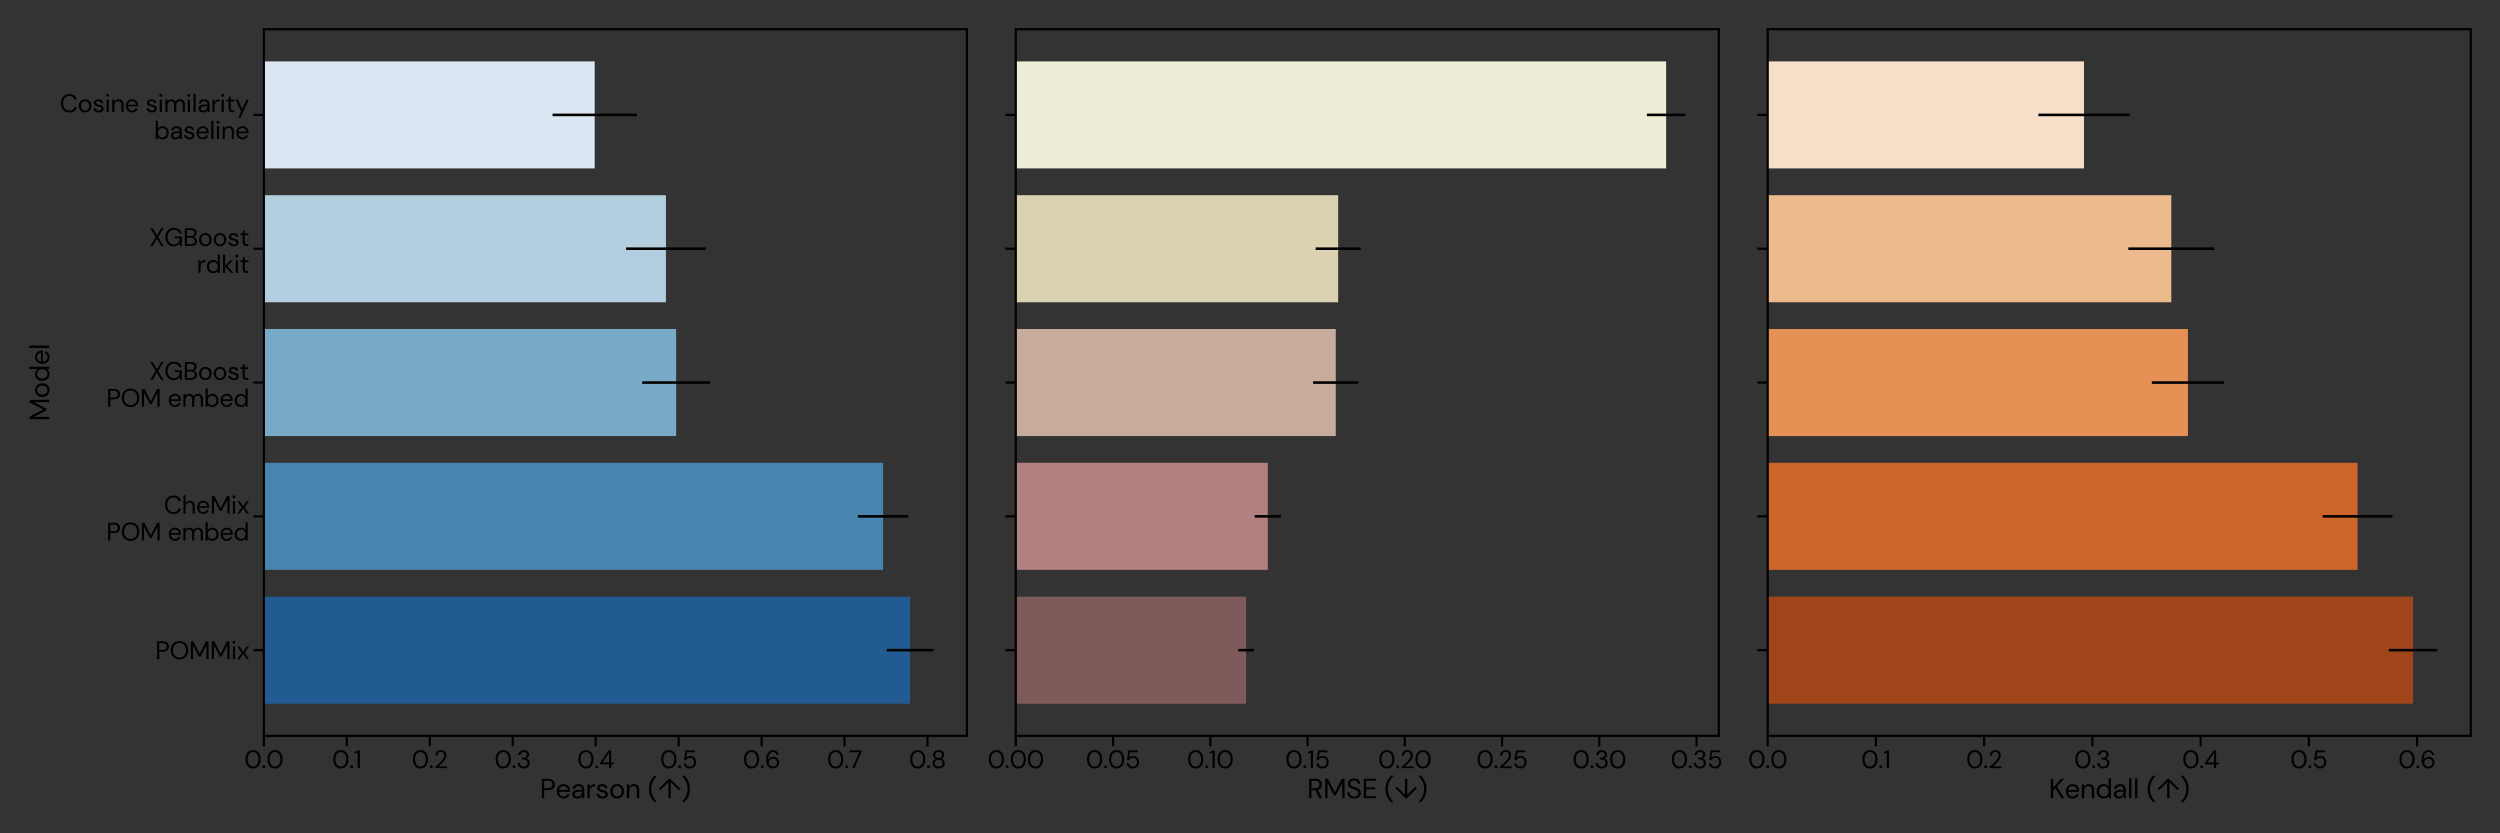 <?xml version="1.0" encoding="utf-8" standalone="no"?>
<!DOCTYPE svg PUBLIC "-//W3C//DTD SVG 1.1//EN"
  "http://www.w3.org/Graphics/SVG/1.1/DTD/svg11.dtd">
<svg xmlns:xlink="http://www.w3.org/1999/xlink" width="2160pt" height="720pt" viewBox="0 0 2160 720" xmlns="http://www.w3.org/2000/svg" version="1.1">
 <rect x="0" y="0" width="2160" height="720" fill="#333333" stroke="none"/>
 <defs>
  <style type="text/css">*{stroke-linejoin: round; stroke-linecap: butt}</style>
 </defs>
 <g id="figure_1">
  <g id="patch_1">
   <path d="M 0 720 
L 2160 720 
L 2160 0 
L 0 0 
L 0 720 
z
" style="fill: none"/>
  </g>
  <g id="axes_1">
   <g id="patch_2">
    <path d="M 227.982 635.748 
L 835.406 635.748 
L 835.406 25.272 
L 227.982 25.272 
L 227.982 635.748 
z
" style="fill: none"/>
   </g>
   <g id="patch_3">
    <path d="M 227.982 53.021 
L 513.808 53.021 
L 513.808 145.517 
L 227.982 145.517 
z
" clip-path="url(#p6d620e5ad4)" style="fill: #dae6f1"/>
   </g>
   <g id="patch_4">
    <path d="M 227.982 168.641 
L 575.368 168.641 
L 575.368 261.138 
L 227.982 261.138 
z
" clip-path="url(#p6d620e5ad4)" style="fill: #b3cede"/>
   </g>
   <g id="patch_5">
    <path d="M 227.982 284.262 
L 584.174 284.262 
L 584.174 376.758 
L 227.982 376.758 
z
" clip-path="url(#p6d620e5ad4)" style="fill: #78aac8"/>
   </g>
   <g id="patch_6">
    <path d="M 227.982 399.882 
L 763.001 399.882 
L 763.001 492.379 
L 227.982 492.379 
z
" clip-path="url(#p6d620e5ad4)" style="fill: #4884af"/>
   </g>
   <g id="patch_7">
    <path d="M 227.982 515.503 
L 786.325 515.503 
L 786.325 607.999 
L 227.982 607.999 
z
" clip-path="url(#p6d620e5ad4)" style="fill: #225b91"/>
   </g>
   <g id="matplotlib.axis_1">
    <g id="xtick_1">
     <g id="line2d_1">
      <defs>
       <path id="m962d54752a" d="M 0 0 
L 0 9 
" style="stroke: #000000; stroke-width: 1.875"/>
      </defs>
      <g>
       <use xlink:href="#m962d54752a" x="227.982" y="635.748" style="stroke: #000000; stroke-width: 1.875"/>
      </g>
     </g>
     <g id="text_1">
      <!-- 0.0 -->
      <g transform="translate(211.026 663.692) scale(0.214 -0.214)">
       <defs>
        <path id="DMSans24pt-Regular-30" d="M 2221 -77 
Q 1626 -77 1194 214 
Q 762 506 531 1027 
Q 301 1549 301 2240 
Q 301 2931 531 3452 
Q 762 3974 1194 4265 
Q 1626 4557 2221 4557 
Q 2822 4557 3248 4265 
Q 3674 3974 3904 3452 
Q 4134 2931 4134 2240 
Q 4134 1549 3904 1027 
Q 3674 506 3248 214 
Q 2822 -77 2221 -77 
z
M 2221 397 
Q 2618 397 2925 617 
Q 3232 838 3408 1251 
Q 3584 1664 3584 2240 
Q 3584 2816 3408 3229 
Q 3232 3642 2925 3859 
Q 2618 4077 2221 4077 
Q 1824 4077 1513 3859 
Q 1203 3642 1027 3229 
Q 851 2816 851 2240 
Q 851 1664 1027 1251 
Q 1203 838 1513 617 
Q 1824 397 2221 397 
z
" transform="scale(0.016)"/>
        <path id="DMSans24pt-Regular-2e" d="M 627 -32 
Q 467 -32 361 73 
Q 256 179 256 333 
Q 256 486 361 592 
Q 467 698 627 698 
Q 787 698 889 592 
Q 992 486 992 333 
Q 992 179 889 73 
Q 787 -32 627 -32 
z
" transform="scale(0.016)"/>
       </defs>
       <use xlink:href="#DMSans24pt-Regular-30"/>
       <use xlink:href="#DMSans24pt-Regular-2e" x="69.3"/>
       <use xlink:href="#DMSans24pt-Regular-30" x="88.8"/>
      </g>
     </g>
    </g>
    <g id="xtick_2">
     <g id="line2d_2">
      <g>
       <use xlink:href="#m962d54752a" x="299.656" y="635.748" style="stroke: #000000; stroke-width: 1.875"/>
      </g>
     </g>
     <g id="text_2">
      <!-- 0.1 -->
      <g transform="translate(286.893 663.692) scale(0.214 -0.214)">
       <defs>
        <path id="DMSans24pt-Regular-31" d="M 915 0 
L 915 3878 
L 192 3718 
L 192 4090 
L 1094 4480 
L 1459 4480 
L 1459 0 
L 915 0 
z
" transform="scale(0.016)"/>
       </defs>
       <use xlink:href="#DMSans24pt-Regular-30"/>
       <use xlink:href="#DMSans24pt-Regular-2e" x="69.3"/>
       <use xlink:href="#DMSans24pt-Regular-31" x="88.8"/>
      </g>
     </g>
    </g>
    <g id="xtick_3">
     <g id="line2d_3">
      <g>
       <use xlink:href="#m962d54752a" x="371.33" y="635.748" style="stroke: #000000; stroke-width: 1.875"/>
      </g>
     </g>
     <g id="text_3">
      <!-- 0.2 -->
      <g transform="translate(355.671 663.692) scale(0.214 -0.214)">
       <defs>
        <path id="DMSans24pt-Regular-32" d="M 403 0 
L 403 378 
Q 858 736 1264 1101 
Q 1670 1466 1987 1827 
Q 2304 2189 2486 2534 
Q 2669 2880 2669 3200 
Q 2669 3437 2589 3638 
Q 2509 3840 2329 3968 
Q 2150 4096 1843 4096 
Q 1549 4096 1350 3965 
Q 1152 3834 1053 3619 
Q 954 3405 954 3149 
L 435 3149 
Q 442 3590 624 3907 
Q 806 4224 1126 4390 
Q 1446 4557 1850 4557 
Q 2445 4557 2825 4221 
Q 3206 3885 3206 3219 
Q 3206 2829 3011 2438 
Q 2816 2048 2505 1686 
Q 2195 1325 1846 1011 
Q 1498 698 1197 448 
L 3360 448 
L 3360 0 
L 403 0 
z
" transform="scale(0.016)"/>
       </defs>
       <use xlink:href="#DMSans24pt-Regular-30"/>
       <use xlink:href="#DMSans24pt-Regular-2e" x="69.3"/>
       <use xlink:href="#DMSans24pt-Regular-32" x="88.8"/>
      </g>
     </g>
    </g>
    <g id="xtick_4">
     <g id="line2d_4">
      <g>
       <use xlink:href="#m962d54752a" x="443.003" y="635.748" style="stroke: #000000; stroke-width: 1.875"/>
      </g>
     </g>
     <g id="text_4">
      <!-- 0.3 -->
      <g transform="translate(427.174 663.692) scale(0.214 -0.214)">
       <defs>
        <path id="DMSans24pt-Regular-33" d="M 1869 -77 
Q 1440 -77 1091 80 
Q 742 237 537 550 
Q 333 864 320 1331 
L 864 1331 
Q 870 1075 988 860 
Q 1107 646 1331 518 
Q 1555 390 1869 390 
Q 2342 390 2582 652 
Q 2822 915 2822 1286 
Q 2822 1600 2672 1798 
Q 2522 1997 2269 2093 
Q 2016 2189 1715 2189 
L 1382 2189 
L 1382 2643 
L 1715 2643 
Q 2150 2643 2396 2844 
Q 2643 3046 2643 3398 
Q 2643 3699 2448 3894 
Q 2253 4090 1869 4090 
Q 1498 4090 1277 3872 
Q 1056 3654 1024 3315 
L 480 3315 
Q 499 3680 675 3961 
Q 851 4243 1158 4400 
Q 1466 4557 1869 4557 
Q 2304 4557 2595 4403 
Q 2886 4250 3036 3994 
Q 3187 3738 3187 3430 
Q 3187 3098 3004 2816 
Q 2822 2534 2445 2438 
Q 2842 2355 3104 2060 
Q 3366 1766 3366 1286 
Q 3366 922 3196 611 
Q 3027 301 2694 112 
Q 2362 -77 1869 -77 
z
" transform="scale(0.016)"/>
       </defs>
       <use xlink:href="#DMSans24pt-Regular-30"/>
       <use xlink:href="#DMSans24pt-Regular-2e" x="69.3"/>
       <use xlink:href="#DMSans24pt-Regular-33" x="88.8"/>
      </g>
     </g>
    </g>
    <g id="xtick_5">
     <g id="line2d_5">
      <g>
       <use xlink:href="#m962d54752a" x="514.677" y="635.748" style="stroke: #000000; stroke-width: 1.875"/>
      </g>
     </g>
     <g id="text_5">
      <!-- 0.4 -->
      <g transform="translate(498.665 663.692) scale(0.214 -0.214)">
       <defs>
        <path id="DMSans24pt-Regular-34" d="M 2502 0 
L 2502 960 
L 230 960 
L 230 1376 
L 2406 4480 
L 3034 4480 
L 3034 1434 
L 3699 1434 
L 3699 960 
L 3034 960 
L 3034 0 
L 2502 0 
z
M 826 1434 
L 2528 1434 
L 2528 3885 
L 826 1434 
z
" transform="scale(0.016)"/>
       </defs>
       <use xlink:href="#DMSans24pt-Regular-30"/>
       <use xlink:href="#DMSans24pt-Regular-2e" x="69.3"/>
       <use xlink:href="#DMSans24pt-Regular-34" x="88.8"/>
      </g>
     </g>
    </g>
    <g id="xtick_6">
     <g id="line2d_6">
      <g>
       <use xlink:href="#m962d54752a" x="586.351" y="635.748" style="stroke: #000000; stroke-width: 1.875"/>
      </g>
     </g>
     <g id="text_6">
      <!-- 0.5 -->
      <g transform="translate(570.263 663.692) scale(0.214 -0.214)">
       <defs>
        <path id="DMSans24pt-Regular-35" d="M 1997 -77 
Q 1536 -77 1197 92 
Q 858 262 659 553 
Q 461 845 410 1210 
L 934 1210 
Q 1011 838 1292 611 
Q 1574 384 2003 384 
Q 2323 384 2553 534 
Q 2784 685 2909 941 
Q 3034 1197 3034 1510 
Q 3034 2010 2755 2317 
Q 2477 2624 2022 2624 
Q 1651 2624 1388 2457 
Q 1126 2291 1005 2022 
L 493 2022 
L 877 4480 
L 3226 4480 
L 3226 4013 
L 1293 4013 
L 1030 2650 
Q 1190 2835 1459 2956 
Q 1728 3078 2080 3078 
Q 2522 3078 2851 2873 
Q 3181 2669 3366 2317 
Q 3552 1965 3552 1517 
Q 3552 1088 3369 723 
Q 3187 358 2838 140 
Q 2490 -77 1997 -77 
z
" transform="scale(0.016)"/>
       </defs>
       <use xlink:href="#DMSans24pt-Regular-30"/>
       <use xlink:href="#DMSans24pt-Regular-2e" x="69.3"/>
       <use xlink:href="#DMSans24pt-Regular-35" x="88.8"/>
      </g>
     </g>
    </g>
    <g id="xtick_7">
     <g id="line2d_7">
      <g>
       <use xlink:href="#m962d54752a" x="658.025" y="635.748" style="stroke: #000000; stroke-width: 1.875"/>
      </g>
     </g>
     <g id="text_7">
      <!-- 0.6 -->
      <g transform="translate(641.744 663.692) scale(0.214 -0.214)">
       <defs>
        <path id="DMSans24pt-Regular-36" d="M 2086 -77 
Q 1600 -77 1267 105 
Q 934 288 732 595 
Q 531 902 438 1283 
Q 346 1664 346 2061 
Q 346 2803 550 3363 
Q 755 3923 1145 4240 
Q 1536 4557 2080 4557 
Q 2502 4557 2806 4390 
Q 3110 4224 3286 3945 
Q 3462 3667 3501 3328 
L 3002 3328 
Q 2938 3693 2694 3891 
Q 2451 4090 2074 4090 
Q 1568 4090 1229 3622 
Q 890 3155 858 2170 
L 858 2125 
Q 1011 2426 1350 2646 
Q 1690 2867 2157 2867 
Q 2541 2867 2877 2688 
Q 3213 2509 3424 2185 
Q 3635 1862 3635 1427 
Q 3635 1050 3449 704 
Q 3264 358 2915 140 
Q 2566 -77 2086 -77 
z
M 2048 397 
Q 2349 397 2585 528 
Q 2822 659 2956 886 
Q 3091 1114 3091 1402 
Q 3091 1856 2796 2128 
Q 2502 2400 2048 2400 
Q 1754 2400 1514 2262 
Q 1274 2125 1136 1897 
Q 998 1670 998 1395 
Q 998 1107 1136 883 
Q 1274 659 1514 528 
Q 1754 397 2048 397 
z
" transform="scale(0.016)"/>
       </defs>
       <use xlink:href="#DMSans24pt-Regular-30"/>
       <use xlink:href="#DMSans24pt-Regular-2e" x="69.3"/>
       <use xlink:href="#DMSans24pt-Regular-36" x="88.8"/>
      </g>
     </g>
    </g>
    <g id="xtick_8">
     <g id="line2d_8">
      <g>
       <use xlink:href="#m962d54752a" x="729.698" y="635.748" style="stroke: #000000; stroke-width: 1.875"/>
      </g>
     </g>
     <g id="text_8">
      <!-- 0.7 -->
      <g transform="translate(714.459 663.692) scale(0.214 -0.214)">
       <defs>
        <path id="DMSans24pt-Regular-37" d="M 845 0 
L 2624 4019 
L 166 4019 
L 166 4480 
L 3174 4480 
L 3174 4077 
L 1414 0 
L 845 0 
z
" transform="scale(0.016)"/>
       </defs>
       <use xlink:href="#DMSans24pt-Regular-30"/>
       <use xlink:href="#DMSans24pt-Regular-2e" x="69.3"/>
       <use xlink:href="#DMSans24pt-Regular-37" x="88.8"/>
      </g>
     </g>
    </g>
    <g id="xtick_9">
     <g id="line2d_9">
      <g>
       <use xlink:href="#m962d54752a" x="801.372" y="635.748" style="stroke: #000000; stroke-width: 1.875"/>
      </g>
     </g>
     <g id="text_9">
      <!-- 0.8 -->
      <g transform="translate(785.306 663.692) scale(0.214 -0.214)">
       <defs>
        <path id="DMSans24pt-Regular-38" d="M 1952 -77 
Q 1510 -77 1161 86 
Q 813 250 608 541 
Q 403 832 403 1216 
Q 403 1626 643 1952 
Q 883 2278 1280 2387 
Q 915 2515 716 2784 
Q 518 3053 518 3366 
Q 518 3699 691 3968 
Q 864 4237 1184 4397 
Q 1504 4557 1952 4557 
Q 2400 4557 2720 4397 
Q 3040 4237 3213 3968 
Q 3386 3699 3386 3366 
Q 3386 3053 3187 2784 
Q 2989 2515 2624 2387 
Q 3021 2278 3261 1952 
Q 3501 1626 3501 1216 
Q 3501 832 3296 541 
Q 3091 250 2742 86 
Q 2394 -77 1952 -77 
z
M 1952 2579 
Q 2362 2579 2602 2790 
Q 2842 3002 2842 3334 
Q 2842 3712 2605 3904 
Q 2368 4096 1952 4096 
Q 1542 4096 1305 3904 
Q 1069 3712 1069 3334 
Q 1069 3002 1305 2790 
Q 1542 2579 1952 2579 
z
M 1952 397 
Q 2464 397 2713 630 
Q 2963 864 2963 1248 
Q 2963 1683 2688 1907 
Q 2413 2131 1952 2131 
Q 1491 2131 1216 1907 
Q 941 1683 941 1248 
Q 941 864 1193 630 
Q 1446 397 1952 397 
z
" transform="scale(0.016)"/>
       </defs>
       <use xlink:href="#DMSans24pt-Regular-30"/>
       <use xlink:href="#DMSans24pt-Regular-2e" x="69.3"/>
       <use xlink:href="#DMSans24pt-Regular-38" x="88.8"/>
      </g>
     </g>
    </g>
    <g id="text_10">
     <!-- Pearson (↑) -->
     <g transform="translate(466.37 689.632) scale(0.234 -0.234)">
      <defs>
       <path id="DMSans24pt-Regular-50" d="M 474 0 
L 474 4480 
L 1946 4480 
Q 2470 4480 2809 4307 
Q 3149 4134 3312 3840 
Q 3475 3546 3475 3174 
Q 3475 2810 3315 2515 
Q 3155 2221 2816 2045 
Q 2477 1869 1946 1869 
L 1011 1869 
L 1011 0 
L 474 0 
z
M 1011 2323 
L 1933 2323 
Q 2464 2323 2694 2553 
Q 2925 2784 2925 3174 
Q 2925 3584 2694 3808 
Q 2464 4032 1933 4032 
L 1011 4032 
L 1011 2323 
z
" transform="scale(0.016)"/>
       <path id="DMSans24pt-Regular-65" d="M 1869 -77 
Q 1414 -77 1062 131 
Q 710 339 508 713 
Q 307 1088 307 1587 
Q 307 2093 505 2464 
Q 704 2835 1059 3043 
Q 1414 3251 1882 3251 
Q 2349 3251 2681 3043 
Q 3014 2835 3193 2499 
Q 3373 2163 3373 1766 
Q 3373 1702 3373 1628 
Q 3373 1555 3366 1466 
L 832 1466 
Q 851 1101 1001 861 
Q 1152 621 1382 499 
Q 1613 378 1869 378 
Q 2202 378 2426 531 
Q 2650 685 2752 947 
L 3283 947 
Q 3162 506 2797 214 
Q 2432 -77 1869 -77 
z
M 1869 2797 
Q 1485 2797 1187 2566 
Q 890 2336 838 1882 
L 2842 1882 
Q 2822 2310 2550 2553 
Q 2278 2797 1869 2797 
z
" transform="scale(0.016)"/>
       <path id="DMSans24pt-Regular-61" d="M 1498 -77 
Q 1101 -77 838 57 
Q 576 192 448 416 
Q 320 640 320 902 
Q 320 1389 691 1651 
Q 1062 1914 1702 1914 
L 2560 1914 
Q 2560 2355 2349 2576 
Q 2138 2797 1760 2797 
Q 1446 2797 1216 2640 
Q 986 2483 934 2182 
L 384 2182 
Q 422 2528 620 2765 
Q 819 3002 1123 3126 
Q 1427 3251 1760 3251 
Q 2426 3251 2762 2896 
Q 3098 2541 3098 1952 
L 3098 0 
L 2618 0 
L 2586 570 
Q 2451 301 2192 112 
Q 1933 -77 1498 -77 
z
M 1581 378 
Q 1894 378 2112 538 
Q 2330 698 2445 954 
Q 2560 1210 2560 1491 
L 2560 1498 
L 1747 1498 
Q 1274 1498 1078 1334 
Q 883 1171 883 928 
Q 883 678 1065 528 
Q 1248 378 1581 378 
z
" transform="scale(0.016)"/>
       <path id="DMSans24pt-Regular-72" d="M 442 0 
L 442 3174 
L 928 3174 
L 973 2560 
Q 1120 2880 1421 3065 
Q 1722 3251 2163 3251 
L 2163 2688 
L 2016 2688 
Q 1734 2688 1497 2592 
Q 1261 2496 1120 2259 
Q 979 2022 979 1600 
L 979 0 
L 442 0 
z
" transform="scale(0.016)"/>
       <path id="DMSans24pt-Regular-73" d="M 1658 -77 
Q 1088 -77 710 211 
Q 333 499 269 992 
L 819 992 
Q 870 742 1084 560 
Q 1299 378 1664 378 
Q 2003 378 2163 522 
Q 2323 666 2323 864 
Q 2323 1146 2115 1245 
Q 1907 1344 1530 1421 
Q 1274 1472 1014 1568 
Q 755 1664 585 1840 
Q 416 2016 416 2304 
Q 416 2720 726 2985 
Q 1037 3251 1568 3251 
Q 2074 3251 2397 3001 
Q 2720 2752 2771 2278 
L 2240 2278 
Q 2214 2522 2038 2659 
Q 1862 2797 1562 2797 
Q 1267 2797 1113 2675 
Q 960 2554 960 2355 
Q 960 2170 1161 2054 
Q 1363 1939 1709 1869 
Q 2010 1805 2272 1712 
Q 2534 1619 2704 1436 
Q 2874 1254 2874 909 
Q 2880 480 2550 201 
Q 2221 -77 1658 -77 
z
" transform="scale(0.016)"/>
       <path id="DMSans24pt-Regular-6f" d="M 1888 -77 
Q 1440 -77 1081 128 
Q 723 333 515 707 
Q 307 1082 307 1587 
Q 307 2093 518 2467 
Q 730 2842 1091 3046 
Q 1453 3251 1901 3251 
Q 2349 3251 2707 3046 
Q 3066 2842 3274 2467 
Q 3482 2093 3482 1587 
Q 3482 1082 3270 707 
Q 3059 333 2697 128 
Q 2336 -77 1888 -77 
z
M 1888 384 
Q 2163 384 2400 518 
Q 2637 653 2784 921 
Q 2931 1190 2931 1587 
Q 2931 1990 2787 2256 
Q 2643 2522 2406 2656 
Q 2170 2790 1901 2790 
Q 1632 2790 1392 2656 
Q 1152 2522 1005 2256 
Q 858 1990 858 1587 
Q 858 1190 1005 921 
Q 1152 653 1385 518 
Q 1619 384 1888 384 
z
" transform="scale(0.016)"/>
       <path id="DMSans24pt-Regular-6e" d="M 442 0 
L 442 3174 
L 928 3174 
L 960 2605 
Q 1114 2906 1402 3078 
Q 1690 3251 2054 3251 
Q 2618 3251 2954 2908 
Q 3290 2566 3290 1856 
L 3290 0 
L 2752 0 
L 2752 1798 
Q 2752 2291 2541 2540 
Q 2330 2790 1933 2790 
Q 1523 2790 1251 2492 
Q 979 2195 979 1645 
L 979 0 
L 442 0 
z
" transform="scale(0.016)"/>
       <path id="DMSans24pt-Regular-20" transform="scale(0.016)"/>
       <path id="DMSans24pt-Regular-28" d="M 1587 -928 
Q 1242 -595 947 -137 
Q 653 320 477 889 
Q 301 1459 301 2131 
Q 301 2803 477 3372 
Q 653 3942 947 4403 
Q 1242 4864 1587 5190 
L 2138 5190 
L 2138 5139 
Q 1555 4563 1196 3792 
Q 838 3021 838 2131 
Q 838 1242 1196 470 
Q 1555 -301 2138 -877 
L 2138 -928 
L 1587 -928 
z
" transform="scale(0.016)"/>
       <path id="DMSans24pt-Regular-2191" d="M 256 2176 
L 2598 4480 
L 2886 4480 
L 5229 2176 
L 4883 1830 
L 3008 3693 
L 3008 0 
L 2483 0 
L 2483 3706 
L 602 1837 
L 256 2176 
z
" transform="scale(0.016)"/>
       <path id="DMSans24pt-Regular-29" d="M 794 -928 
L 243 -928 
L 243 -877 
Q 826 -301 1184 470 
Q 1542 1242 1542 2131 
Q 1542 3021 1187 3792 
Q 832 4563 243 5139 
L 243 5190 
L 794 5190 
Q 1146 4864 1437 4403 
Q 1728 3942 1904 3372 
Q 2080 2803 2080 2131 
Q 2080 1459 1904 889 
Q 1728 320 1437 -137 
Q 1146 -595 794 -928 
z
" transform="scale(0.016)"/>
      </defs>
      <use xlink:href="#DMSans24pt-Regular-50"/>
      <use xlink:href="#DMSans24pt-Regular-65" x="57.9"/>
      <use xlink:href="#DMSans24pt-Regular-61" x="114.8"/>
      <use xlink:href="#DMSans24pt-Regular-72" x="169"/>
      <use xlink:href="#DMSans24pt-Regular-73" x="205.3"/>
      <use xlink:href="#DMSans24pt-Regular-6f" x="255.3"/>
      <use xlink:href="#DMSans24pt-Regular-6e" x="314.5"/>
      <use xlink:href="#DMSans24pt-Regular-20" x="371.7"/>
      <use xlink:href="#DMSans24pt-Regular-28" x="398.2"/>
      <use xlink:href="#DMSans24pt-Regular-2191" x="435.4"/>
      <use xlink:href="#DMSans24pt-Regular-29" x="521.1"/>
     </g>
    </g>
   </g>
   <g id="matplotlib.axis_2">
    <g id="ytick_1">
     <g id="line2d_10">
      <defs>
       <path id="m4dec1b9e2d" d="M 0 0 
L -9 0 
" style="stroke: #000000; stroke-width: 1.875"/>
      </defs>
      <g>
       <use xlink:href="#m4dec1b9e2d" x="227.982" y="99.269" style="stroke: #000000; stroke-width: 1.875"/>
      </g>
     </g>
     <g id="text_11">
      <!-- Cosine similarity -->
      <g transform="translate(51.617 96.91) scale(0.214 -0.214)">
       <defs>
        <path id="DMSans24pt-Regular-43" d="M 2438 -77 
Q 1779 -77 1299 214 
Q 819 506 560 1027 
Q 301 1549 301 2240 
Q 301 2931 560 3452 
Q 819 3974 1299 4265 
Q 1779 4557 2438 4557 
Q 3213 4557 3693 4192 
Q 4173 3827 4307 3162 
L 3712 3162 
Q 3610 3578 3296 3830 
Q 2982 4083 2438 4083 
Q 1958 4083 1600 3862 
Q 1242 3642 1046 3229 
Q 851 2816 851 2240 
Q 851 1664 1046 1251 
Q 1242 838 1600 617 
Q 1958 397 2438 397 
Q 2982 397 3296 643 
Q 3610 890 3712 1299 
L 4307 1299 
Q 4173 653 3693 288 
Q 3213 -77 2438 -77 
z
" transform="scale(0.016)"/>
        <path id="DMSans24pt-Regular-69" d="M 768 3878 
Q 608 3878 502 3984 
Q 397 4090 397 4250 
Q 397 4410 502 4509 
Q 608 4608 768 4608 
Q 922 4608 1030 4509 
Q 1139 4410 1139 4250 
Q 1139 4090 1030 3984 
Q 922 3878 768 3878 
z
M 499 0 
L 499 3174 
L 1037 3174 
L 1037 0 
L 499 0 
z
" transform="scale(0.016)"/>
        <path id="DMSans24pt-Regular-6d" d="M 442 0 
L 442 3174 
L 928 3174 
L 966 2714 
Q 1120 2970 1376 3110 
Q 1632 3251 1952 3251 
Q 2323 3251 2598 3097 
Q 2874 2944 3021 2630 
Q 3187 2925 3481 3088 
Q 3776 3251 4109 3251 
Q 4678 3251 5017 2908 
Q 5357 2566 5357 1856 
L 5357 0 
L 4826 0 
L 4826 1798 
Q 4826 2291 4627 2540 
Q 4429 2790 4058 2790 
Q 3674 2790 3421 2492 
Q 3168 2195 3168 1645 
L 3168 0 
L 2630 0 
L 2630 1798 
Q 2630 2291 2432 2540 
Q 2234 2790 1862 2790 
Q 1485 2790 1232 2492 
Q 979 2195 979 1645 
L 979 0 
L 442 0 
z
" transform="scale(0.016)"/>
        <path id="DMSans24pt-Regular-6c" d="M 442 0 
L 442 4608 
L 979 4608 
L 979 0 
L 442 0 
z
" transform="scale(0.016)"/>
        <path id="DMSans24pt-Regular-74" d="M 1696 0 
Q 1261 0 1011 214 
Q 762 429 762 973 
L 762 2720 
L 211 2720 
L 211 3174 
L 762 3174 
L 832 3936 
L 1299 3936 
L 1299 3174 
L 2234 3174 
L 2234 2720 
L 1299 2720 
L 1299 973 
Q 1299 672 1420 566 
Q 1542 461 1850 461 
L 2182 461 
L 2182 0 
L 1696 0 
z
" transform="scale(0.016)"/>
        <path id="DMSans24pt-Regular-79" d="M 787 -1408 
L 1581 358 
L 1395 358 
L 128 3174 
L 710 3174 
L 1766 755 
L 2874 3174 
L 3430 3174 
L 1350 -1408 
L 787 -1408 
z
" transform="scale(0.016)"/>
       </defs>
       <use xlink:href="#DMSans24pt-Regular-43"/>
       <use xlink:href="#DMSans24pt-Regular-6f" x="72"/>
       <use xlink:href="#DMSans24pt-Regular-73" x="131.2"/>
       <use xlink:href="#DMSans24pt-Regular-69" x="181.2"/>
       <use xlink:href="#DMSans24pt-Regular-6e" x="205.1"/>
       <use xlink:href="#DMSans24pt-Regular-65" x="262.3"/>
       <use xlink:href="#DMSans24pt-Regular-20" x="319.2"/>
       <use xlink:href="#DMSans24pt-Regular-73" x="345.7"/>
       <use xlink:href="#DMSans24pt-Regular-69" x="395.7"/>
       <use xlink:href="#DMSans24pt-Regular-6d" x="419.6"/>
       <use xlink:href="#DMSans24pt-Regular-69" x="509.1"/>
       <use xlink:href="#DMSans24pt-Regular-6c" x="533"/>
       <use xlink:href="#DMSans24pt-Regular-61" x="555.2"/>
       <use xlink:href="#DMSans24pt-Regular-72" x="609.4"/>
       <use xlink:href="#DMSans24pt-Regular-69" x="645.7"/>
       <use xlink:href="#DMSans24pt-Regular-74" x="669.6"/>
       <use xlink:href="#DMSans24pt-Regular-79" x="708.3"/>
      </g>
      <!-- baseline -->
      <g transform="translate(133.087 120.161) scale(0.214 -0.214)">
       <defs>
        <path id="DMSans24pt-Regular-62" d="M 2138 -77 
Q 1747 -77 1446 83 
Q 1146 243 979 531 
L 928 0 
L 442 0 
L 442 4608 
L 979 4608 
L 979 2650 
Q 1133 2880 1417 3065 
Q 1702 3251 2144 3251 
Q 2618 3251 2970 3033 
Q 3322 2816 3517 2438 
Q 3712 2061 3712 1581 
Q 3712 1101 3517 726 
Q 3322 352 2966 137 
Q 2611 -77 2138 -77 
z
M 2080 390 
Q 2400 390 2646 540 
Q 2893 691 3030 960 
Q 3168 1229 3168 1587 
Q 3168 1946 3030 2214 
Q 2893 2483 2646 2633 
Q 2400 2784 2080 2784 
Q 1760 2784 1513 2633 
Q 1267 2483 1129 2214 
Q 992 1946 992 1587 
Q 992 1229 1129 960 
Q 1267 691 1513 540 
Q 1760 390 2080 390 
z
" transform="scale(0.016)"/>
       </defs>
       <use xlink:href="#DMSans24pt-Regular-62"/>
       <use xlink:href="#DMSans24pt-Regular-61" x="62.8"/>
       <use xlink:href="#DMSans24pt-Regular-73" x="117"/>
       <use xlink:href="#DMSans24pt-Regular-65" x="167"/>
       <use xlink:href="#DMSans24pt-Regular-6c" x="223.9"/>
       <use xlink:href="#DMSans24pt-Regular-69" x="246.1"/>
       <use xlink:href="#DMSans24pt-Regular-6e" x="270"/>
       <use xlink:href="#DMSans24pt-Regular-65" x="327.2"/>
      </g>
     </g>
    </g>
    <g id="ytick_2">
     <g id="line2d_11">
      <g>
       <use xlink:href="#m4dec1b9e2d" x="227.982" y="214.89" style="stroke: #000000; stroke-width: 1.875"/>
      </g>
     </g>
     <g id="text_12">
      <!-- XGBoost -->
      <g transform="translate(128.992 212.53) scale(0.214 -0.214)">
       <defs>
        <path id="DMSans24pt-Regular-58" d="M 243 0 
L 1613 2259 
L 243 4480 
L 851 4480 
L 1952 2694 
L 3002 4480 
L 3603 4480 
L 2234 2240 
L 3610 0 
L 3002 0 
L 1894 1805 
L 851 0 
L 243 0 
z
" transform="scale(0.016)"/>
        <path id="DMSans24pt-Regular-47" d="M 2400 -77 
Q 1773 -77 1299 214 
Q 826 506 563 1024 
Q 301 1542 301 2234 
Q 301 2918 566 3443 
Q 832 3968 1321 4262 
Q 1811 4557 2477 4557 
Q 3232 4557 3737 4195 
Q 4243 3834 4384 3187 
L 3763 3187 
Q 3674 3590 3341 3827 
Q 3008 4064 2477 4064 
Q 1984 4064 1616 3843 
Q 1248 3622 1049 3212 
Q 851 2803 851 2234 
Q 851 1664 1049 1251 
Q 1248 838 1603 620 
Q 1958 403 2419 403 
Q 3136 403 3501 825 
Q 3866 1248 3917 1971 
L 2624 1971 
L 2624 2394 
L 4467 2394 
L 4467 0 
L 3974 0 
L 3930 736 
Q 3693 346 3337 134 
Q 2982 -77 2400 -77 
z
" transform="scale(0.016)"/>
        <path id="DMSans24pt-Regular-42" d="M 474 0 
L 474 4480 
L 2048 4480 
Q 2522 4480 2832 4329 
Q 3142 4179 3296 3920 
Q 3450 3661 3450 3341 
Q 3450 2906 3216 2653 
Q 2982 2400 2656 2310 
Q 2906 2266 3110 2112 
Q 3315 1958 3433 1728 
Q 3552 1498 3552 1222 
Q 3552 883 3385 604 
Q 3219 326 2896 163 
Q 2573 0 2099 0 
L 474 0 
z
M 1011 2522 
L 2010 2522 
Q 2445 2522 2672 2726 
Q 2899 2931 2899 3283 
Q 2899 3622 2672 3827 
Q 2445 4032 1990 4032 
L 1011 4032 
L 1011 2522 
z
M 1011 448 
L 2042 448 
Q 2496 448 2749 662 
Q 3002 877 3002 1261 
Q 3002 1638 2742 1865 
Q 2483 2093 2029 2093 
L 1011 2093 
L 1011 448 
z
" transform="scale(0.016)"/>
       </defs>
       <use xlink:href="#DMSans24pt-Regular-58"/>
       <use xlink:href="#DMSans24pt-Regular-47" x="60.2"/>
       <use xlink:href="#DMSans24pt-Regular-42" x="135.9"/>
       <use xlink:href="#DMSans24pt-Regular-6f" x="196.1"/>
       <use xlink:href="#DMSans24pt-Regular-6f" x="255.3"/>
       <use xlink:href="#DMSans24pt-Regular-73" x="314.5"/>
       <use xlink:href="#DMSans24pt-Regular-74" x="364.5"/>
      </g>
      <!-- rdkit -->
      <g transform="translate(169.961 235.782) scale(0.214 -0.214)">
       <defs>
        <path id="DMSans24pt-Regular-64" d="M 1882 -77 
Q 1408 -77 1053 140 
Q 698 358 502 736 
Q 307 1114 307 1594 
Q 307 2074 502 2448 
Q 698 2822 1056 3036 
Q 1414 3251 1888 3251 
Q 2278 3251 2582 3091 
Q 2886 2931 3046 2643 
L 3046 4608 
L 3584 4608 
L 3584 0 
L 3098 0 
L 3046 525 
Q 2893 294 2605 108 
Q 2317 -77 1882 -77 
z
M 1939 390 
Q 2259 390 2505 540 
Q 2752 691 2889 960 
Q 3027 1229 3027 1587 
Q 3027 1946 2889 2214 
Q 2752 2483 2505 2633 
Q 2259 2784 1939 2784 
Q 1626 2784 1379 2633 
Q 1133 2483 995 2214 
Q 858 1946 858 1587 
Q 858 1229 995 960 
Q 1133 691 1379 540 
Q 1626 390 1939 390 
z
" transform="scale(0.016)"/>
        <path id="DMSans24pt-Regular-6b" d="M 442 0 
L 442 4608 
L 979 4608 
L 979 1837 
L 2278 3174 
L 2938 3174 
L 1530 1741 
L 3117 0 
L 2432 0 
L 979 1645 
L 979 0 
L 442 0 
z
" transform="scale(0.016)"/>
       </defs>
       <use xlink:href="#DMSans24pt-Regular-72"/>
       <use xlink:href="#DMSans24pt-Regular-64" x="36.3"/>
       <use xlink:href="#DMSans24pt-Regular-6b" x="99.2"/>
       <use xlink:href="#DMSans24pt-Regular-69" x="149.6"/>
       <use xlink:href="#DMSans24pt-Regular-74" x="173.5"/>
      </g>
     </g>
    </g>
    <g id="ytick_3">
     <g id="line2d_12">
      <g>
       <use xlink:href="#m4dec1b9e2d" x="227.982" y="330.51" style="stroke: #000000; stroke-width: 1.875"/>
      </g>
     </g>
     <g id="text_13">
      <!-- XGBoost -->
      <g transform="translate(128.992 328.151) scale(0.214 -0.214)">
       <use xlink:href="#DMSans24pt-Regular-58"/>
       <use xlink:href="#DMSans24pt-Regular-47" x="60.2"/>
       <use xlink:href="#DMSans24pt-Regular-42" x="135.9"/>
       <use xlink:href="#DMSans24pt-Regular-6f" x="196.1"/>
       <use xlink:href="#DMSans24pt-Regular-6f" x="255.3"/>
       <use xlink:href="#DMSans24pt-Regular-73" x="314.5"/>
       <use xlink:href="#DMSans24pt-Regular-74" x="364.5"/>
      </g>
      <!-- POM embed -->
      <g transform="translate(91.816 351.402) scale(0.214 -0.214)">
       <defs>
        <path id="DMSans24pt-Regular-4f" d="M 2509 -77 
Q 1850 -77 1354 214 
Q 858 506 579 1027 
Q 301 1549 301 2240 
Q 301 2925 579 3446 
Q 858 3968 1354 4262 
Q 1850 4557 2509 4557 
Q 3174 4557 3670 4262 
Q 4166 3968 4441 3446 
Q 4717 2925 4717 2240 
Q 4717 1549 4441 1027 
Q 4166 506 3670 214 
Q 3174 -77 2509 -77 
z
M 2509 397 
Q 3002 397 3376 617 
Q 3750 838 3958 1251 
Q 4166 1664 4166 2240 
Q 4166 2816 3958 3229 
Q 3750 3642 3376 3859 
Q 3002 4077 2509 4077 
Q 2016 4077 1641 3859 
Q 1267 3642 1059 3229 
Q 851 2816 851 2240 
Q 851 1664 1059 1251 
Q 1267 838 1641 617 
Q 2016 397 2509 397 
z
" transform="scale(0.016)"/>
        <path id="DMSans24pt-Regular-4d" d="M 474 0 
L 474 4480 
L 1101 4480 
L 2707 1357 
L 4314 4480 
L 4947 4480 
L 4947 0 
L 4410 0 
L 4410 3520 
L 2912 640 
L 2509 640 
L 1011 3514 
L 1011 0 
L 474 0 
z
" transform="scale(0.016)"/>
       </defs>
       <use xlink:href="#DMSans24pt-Regular-50"/>
       <use xlink:href="#DMSans24pt-Regular-4f" x="57.9"/>
       <use xlink:href="#DMSans24pt-Regular-4d" x="136.3"/>
       <use xlink:href="#DMSans24pt-Regular-20" x="221"/>
       <use xlink:href="#DMSans24pt-Regular-65" x="247.5"/>
       <use xlink:href="#DMSans24pt-Regular-6d" x="304.4"/>
       <use xlink:href="#DMSans24pt-Regular-62" x="393.9"/>
       <use xlink:href="#DMSans24pt-Regular-65" x="456.7"/>
       <use xlink:href="#DMSans24pt-Regular-64" x="513.6"/>
      </g>
     </g>
    </g>
    <g id="ytick_4">
     <g id="line2d_13">
      <g>
       <use xlink:href="#m4dec1b9e2d" x="227.982" y="446.13" style="stroke: #000000; stroke-width: 1.875"/>
      </g>
     </g>
     <g id="text_14">
      <!-- CheMix -->
      <g transform="translate(141.583 443.771) scale(0.214 -0.214)">
       <defs>
        <path id="DMSans24pt-Regular-68" d="M 442 0 
L 442 4608 
L 979 4608 
L 979 2630 
Q 1139 2925 1430 3088 
Q 1722 3251 2074 3251 
Q 2624 3251 2957 2908 
Q 3290 2566 3290 1856 
L 3290 0 
L 2758 0 
L 2758 1798 
Q 2758 2790 1958 2790 
Q 1542 2790 1260 2492 
Q 979 2195 979 1645 
L 979 0 
L 442 0 
z
" transform="scale(0.016)"/>
        <path id="DMSans24pt-Regular-78" d="M 122 0 
L 1222 1587 
L 122 3174 
L 704 3174 
L 1594 1862 
L 2490 3174 
L 3066 3174 
L 1965 1587 
L 3066 0 
L 2490 0 
L 1594 1312 
L 704 0 
L 122 0 
z
" transform="scale(0.016)"/>
       </defs>
       <use xlink:href="#DMSans24pt-Regular-43"/>
       <use xlink:href="#DMSans24pt-Regular-68" x="72"/>
       <use xlink:href="#DMSans24pt-Regular-65" x="129.2"/>
       <use xlink:href="#DMSans24pt-Regular-4d" x="186.1"/>
       <use xlink:href="#DMSans24pt-Regular-69" x="270.8"/>
       <use xlink:href="#DMSans24pt-Regular-78" x="294.7"/>
      </g>
      <!-- POM embed -->
      <g transform="translate(91.816 467.023) scale(0.214 -0.214)">
       <use xlink:href="#DMSans24pt-Regular-50"/>
       <use xlink:href="#DMSans24pt-Regular-4f" x="57.9"/>
       <use xlink:href="#DMSans24pt-Regular-4d" x="136.3"/>
       <use xlink:href="#DMSans24pt-Regular-20" x="221"/>
       <use xlink:href="#DMSans24pt-Regular-65" x="247.5"/>
       <use xlink:href="#DMSans24pt-Regular-6d" x="304.4"/>
       <use xlink:href="#DMSans24pt-Regular-62" x="393.9"/>
       <use xlink:href="#DMSans24pt-Regular-65" x="456.7"/>
       <use xlink:href="#DMSans24pt-Regular-64" x="513.6"/>
      </g>
     </g>
    </g>
    <g id="ytick_5">
     <g id="line2d_14">
      <g>
       <use xlink:href="#m4dec1b9e2d" x="227.982" y="561.751" style="stroke: #000000; stroke-width: 1.875"/>
      </g>
     </g>
     <g id="text_15">
      <!-- POMMix -->
      <g transform="translate(134.096 569.473) scale(0.214 -0.214)">
       <use xlink:href="#DMSans24pt-Regular-50"/>
       <use xlink:href="#DMSans24pt-Regular-4f" x="57.9"/>
       <use xlink:href="#DMSans24pt-Regular-4d" x="136.3"/>
       <use xlink:href="#DMSans24pt-Regular-4d" x="221"/>
       <use xlink:href="#DMSans24pt-Regular-69" x="305.7"/>
       <use xlink:href="#DMSans24pt-Regular-78" x="329.6"/>
      </g>
     </g>
    </g>
    <g id="text_16">
     <!-- Model -->
     <g transform="translate(42.469 363.963) rotate(-90) scale(0.234 -0.234)">
      <use xlink:href="#DMSans24pt-Regular-4d"/>
      <use xlink:href="#DMSans24pt-Regular-6f" x="84.7"/>
      <use xlink:href="#DMSans24pt-Regular-64" x="143.9"/>
      <use xlink:href="#DMSans24pt-Regular-65" x="206.8"/>
      <use xlink:href="#DMSans24pt-Regular-6c" x="263.7"/>
     </g>
    </g>
   </g>
   <g id="line2d_15">
    <path clip-path="url(#p6d620e5ad4)" style="fill: none; stroke: #424242; stroke-width: 3.375; stroke-linecap: square"/>
   </g>
   <g id="line2d_16">
    <path clip-path="url(#p6d620e5ad4)" style="fill: none; stroke: #424242; stroke-width: 3.375; stroke-linecap: square"/>
   </g>
   <g id="line2d_17">
    <path clip-path="url(#p6d620e5ad4)" style="fill: none; stroke: #424242; stroke-width: 3.375; stroke-linecap: square"/>
   </g>
   <g id="line2d_18">
    <path clip-path="url(#p6d620e5ad4)" style="fill: none; stroke: #424242; stroke-width: 3.375; stroke-linecap: square"/>
   </g>
   <g id="line2d_19">
    <path clip-path="url(#p6d620e5ad4)" style="fill: none; stroke: #424242; stroke-width: 3.375; stroke-linecap: square"/>
   </g>
   <g id="LineCollection_1">
    <path d="M 477.399 99.269 
L 550.216 99.269 
" clip-path="url(#p6d620e5ad4)" style="fill: none; stroke: #000000; stroke-width: 2.25"/>
    <path d="M 540.934 214.89 
L 609.803 214.89 
" clip-path="url(#p6d620e5ad4)" style="fill: none; stroke: #000000; stroke-width: 2.25"/>
    <path d="M 554.867 330.51 
L 613.481 330.51 
" clip-path="url(#p6d620e5ad4)" style="fill: none; stroke: #000000; stroke-width: 2.25"/>
    <path d="M 741.218 446.13 
L 784.784 446.13 
" clip-path="url(#p6d620e5ad4)" style="fill: none; stroke: #000000; stroke-width: 2.25"/>
    <path d="M 766.169 561.751 
L 806.481 561.751 
" clip-path="url(#p6d620e5ad4)" style="fill: none; stroke: #000000; stroke-width: 2.25"/>
   </g>
   <g id="patch_8">
    <path d="M 227.982 635.748 
L 227.982 25.272 
" style="fill: none; stroke: #000000; stroke-width: 1.875; stroke-linejoin: miter; stroke-linecap: square"/>
   </g>
   <g id="patch_9">
    <path d="M 835.406 635.748 
L 835.406 25.272 
" style="fill: none; stroke: #000000; stroke-width: 1.875; stroke-linejoin: miter; stroke-linecap: square"/>
   </g>
   <g id="patch_10">
    <path d="M 227.982 635.748 
L 835.406 635.748 
" style="fill: none; stroke: #000000; stroke-width: 1.875; stroke-linejoin: miter; stroke-linecap: square"/>
   </g>
   <g id="patch_11">
    <path d="M 227.982 25.272 
L 835.406 25.272 
" style="fill: none; stroke: #000000; stroke-width: 1.875; stroke-linejoin: miter; stroke-linecap: square"/>
   </g>
  </g>
  <g id="axes_2">
   <g id="patch_12">
    <path d="M 877.643 635.748 
L 1485.067 635.748 
L 1485.067 25.272 
L 877.643 25.272 
L 877.643 635.748 
z
" style="fill: none"/>
   </g>
   <g id="patch_13">
    <path d="M 877.643 53.021 
L 1439.535 53.021 
L 1439.535 145.517 
L 877.643 145.517 
z
" clip-path="url(#p0c15c59bf3)" style="fill: #ededd5"/>
   </g>
   <g id="patch_14">
    <path d="M 877.643 168.641 
L 1156.161 168.641 
L 1156.161 261.138 
L 877.643 261.138 
z
" clip-path="url(#p0c15c59bf3)" style="fill: #dad2b1"/>
   </g>
   <g id="patch_15">
    <path d="M 877.643 284.262 
L 1154.093 284.262 
L 1154.093 376.758 
L 877.643 376.758 
z
" clip-path="url(#p0c15c59bf3)" style="fill: #c8ac9b"/>
   </g>
   <g id="patch_16">
    <path d="M 877.643 399.882 
L 1095.38 399.882 
L 1095.38 492.379 
L 877.643 492.379 
z
" clip-path="url(#p0c15c59bf3)" style="fill: #b18080"/>
   </g>
   <g id="patch_17">
    <path d="M 877.643 515.503 
L 1076.638 515.503 
L 1076.638 607.999 
L 877.643 607.999 
z
" clip-path="url(#p0c15c59bf3)" style="fill: #7e5a5a"/>
   </g>
   <g id="matplotlib.axis_3">
    <g id="xtick_10">
     <g id="line2d_20">
      <g>
       <use xlink:href="#m962d54752a" x="877.643" y="635.748" style="stroke: #000000; stroke-width: 1.875"/>
      </g>
     </g>
     <g id="text_17">
      <!-- 0.00 -->
      <g transform="translate(853.255 663.692) scale(0.214 -0.214)">
       <use xlink:href="#DMSans24pt-Regular-30"/>
       <use xlink:href="#DMSans24pt-Regular-2e" x="69.3"/>
       <use xlink:href="#DMSans24pt-Regular-30" x="88.8"/>
       <use xlink:href="#DMSans24pt-Regular-30" x="158.1"/>
      </g>
     </g>
    </g>
    <g id="xtick_11">
     <g id="line2d_21">
      <g>
       <use xlink:href="#m962d54752a" x="961.669" y="635.748" style="stroke: #000000; stroke-width: 1.875"/>
      </g>
     </g>
     <g id="text_18">
      <!-- 0.05 -->
      <g transform="translate(938.15 663.692) scale(0.214 -0.214)">
       <use xlink:href="#DMSans24pt-Regular-30"/>
       <use xlink:href="#DMSans24pt-Regular-2e" x="69.3"/>
       <use xlink:href="#DMSans24pt-Regular-30" x="88.8"/>
       <use xlink:href="#DMSans24pt-Regular-35" x="158.1"/>
      </g>
     </g>
    </g>
    <g id="xtick_12">
     <g id="line2d_22">
      <g>
       <use xlink:href="#m962d54752a" x="1045.696" y="635.748" style="stroke: #000000; stroke-width: 1.875"/>
      </g>
     </g>
     <g id="text_19">
      <!-- 0.10 -->
      <g transform="translate(1025.501 663.692) scale(0.214 -0.214)">
       <use xlink:href="#DMSans24pt-Regular-30"/>
       <use xlink:href="#DMSans24pt-Regular-2e" x="69.3"/>
       <use xlink:href="#DMSans24pt-Regular-31" x="88.8"/>
       <use xlink:href="#DMSans24pt-Regular-30" x="119"/>
      </g>
     </g>
    </g>
    <g id="xtick_13">
     <g id="line2d_23">
      <g>
       <use xlink:href="#m962d54752a" x="1129.722" y="635.748" style="stroke: #000000; stroke-width: 1.875"/>
      </g>
     </g>
     <g id="text_20">
      <!-- 0.15 -->
      <g transform="translate(1110.395 663.692) scale(0.214 -0.214)">
       <use xlink:href="#DMSans24pt-Regular-30"/>
       <use xlink:href="#DMSans24pt-Regular-2e" x="69.3"/>
       <use xlink:href="#DMSans24pt-Regular-31" x="88.8"/>
       <use xlink:href="#DMSans24pt-Regular-35" x="119"/>
      </g>
     </g>
    </g>
    <g id="xtick_14">
     <g id="line2d_24">
      <g>
       <use xlink:href="#m962d54752a" x="1213.749" y="635.748" style="stroke: #000000; stroke-width: 1.875"/>
      </g>
     </g>
     <g id="text_21">
      <!-- 0.20 -->
      <g transform="translate(1190.658 663.692) scale(0.214 -0.214)">
       <use xlink:href="#DMSans24pt-Regular-30"/>
       <use xlink:href="#DMSans24pt-Regular-2e" x="69.3"/>
       <use xlink:href="#DMSans24pt-Regular-32" x="88.8"/>
       <use xlink:href="#DMSans24pt-Regular-30" x="146"/>
      </g>
     </g>
    </g>
    <g id="xtick_15">
     <g id="line2d_25">
      <g>
       <use xlink:href="#m962d54752a" x="1297.775" y="635.748" style="stroke: #000000; stroke-width: 1.875"/>
      </g>
     </g>
     <g id="text_22">
      <!-- 0.25 -->
      <g transform="translate(1275.552 663.692) scale(0.214 -0.214)">
       <use xlink:href="#DMSans24pt-Regular-30"/>
       <use xlink:href="#DMSans24pt-Regular-2e" x="69.3"/>
       <use xlink:href="#DMSans24pt-Regular-32" x="88.8"/>
       <use xlink:href="#DMSans24pt-Regular-35" x="146"/>
      </g>
     </g>
    </g>
    <g id="xtick_16">
     <g id="line2d_26">
      <g>
       <use xlink:href="#m962d54752a" x="1381.801" y="635.748" style="stroke: #000000; stroke-width: 1.875"/>
      </g>
     </g>
     <g id="text_23">
      <!-- 0.30 -->
      <g transform="translate(1358.54 663.692) scale(0.214 -0.214)">
       <use xlink:href="#DMSans24pt-Regular-30"/>
       <use xlink:href="#DMSans24pt-Regular-2e" x="69.3"/>
       <use xlink:href="#DMSans24pt-Regular-33" x="88.8"/>
       <use xlink:href="#DMSans24pt-Regular-30" x="147.6"/>
      </g>
     </g>
    </g>
    <g id="xtick_17">
     <g id="line2d_27">
      <g>
       <use xlink:href="#m962d54752a" x="1465.828" y="635.748" style="stroke: #000000; stroke-width: 1.875"/>
      </g>
     </g>
     <g id="text_24">
      <!-- 0.35 -->
      <g transform="translate(1443.434 663.692) scale(0.214 -0.214)">
       <use xlink:href="#DMSans24pt-Regular-30"/>
       <use xlink:href="#DMSans24pt-Regular-2e" x="69.3"/>
       <use xlink:href="#DMSans24pt-Regular-33" x="88.8"/>
       <use xlink:href="#DMSans24pt-Regular-35" x="147.6"/>
      </g>
     </g>
    </g>
    <g id="text_25">
     <!-- RMSE (↓) -->
     <g transform="translate(1129.312 689.632) scale(0.234 -0.234)">
      <defs>
       <path id="DMSans24pt-Regular-52" d="M 474 0 
L 474 4480 
L 1920 4480 
Q 2445 4480 2777 4304 
Q 3110 4128 3270 3833 
Q 3430 3539 3430 3168 
Q 3430 2746 3203 2406 
Q 2976 2067 2496 1926 
L 3475 0 
L 2842 0 
L 1933 1850 
L 1894 1850 
L 1011 1850 
L 1011 0 
L 474 0 
z
M 1011 2272 
L 1882 2272 
Q 2394 2272 2634 2521 
Q 2874 2771 2874 3162 
Q 2874 3558 2640 3792 
Q 2406 4026 1875 4026 
L 1011 4026 
L 1011 2272 
z
" transform="scale(0.016)"/>
       <path id="DMSans24pt-Regular-53" d="M 1901 -77 
Q 1408 -77 1043 102 
Q 678 282 480 602 
Q 282 922 282 1344 
L 845 1344 
Q 845 1082 966 861 
Q 1088 640 1321 509 
Q 1555 378 1901 378 
Q 2355 378 2604 595 
Q 2854 813 2854 1139 
Q 2854 1408 2739 1571 
Q 2624 1734 2429 1836 
Q 2234 1939 1981 2016 
Q 1728 2093 1453 2189 
Q 934 2368 684 2633 
Q 435 2899 435 3328 
Q 435 3693 604 3968 
Q 774 4243 1091 4400 
Q 1408 4557 1843 4557 
Q 2272 4557 2589 4397 
Q 2906 4237 3085 3958 
Q 3264 3680 3264 3315 
L 2701 3315 
Q 2701 3501 2605 3680 
Q 2509 3859 2313 3977 
Q 2118 4096 1824 4096 
Q 1459 4102 1225 3910 
Q 992 3718 992 3379 
Q 992 3091 1158 2937 
Q 1325 2784 1616 2685 
Q 1907 2586 2291 2458 
Q 2618 2349 2870 2192 
Q 3123 2035 3267 1792 
Q 3411 1549 3411 1171 
Q 3411 851 3241 566 
Q 3072 282 2739 102 
Q 2406 -77 1901 -77 
z
" transform="scale(0.016)"/>
       <path id="DMSans24pt-Regular-45" d="M 474 0 
L 474 4480 
L 3245 4480 
L 3245 4038 
L 1011 4038 
L 1011 2477 
L 3053 2477 
L 3053 2042 
L 1011 2042 
L 1011 442 
L 3245 442 
L 3245 0 
L 474 0 
z
" transform="scale(0.016)"/>
       <path id="DMSans24pt-Regular-2193" d="M 256 2304 
L 602 2643 
L 2483 774 
L 2483 4480 
L 3008 4480 
L 3008 787 
L 4883 2650 
L 5229 2304 
L 2886 0 
L 2598 0 
L 256 2304 
z
" transform="scale(0.016)"/>
      </defs>
      <use xlink:href="#DMSans24pt-Regular-52"/>
      <use xlink:href="#DMSans24pt-Regular-4d" x="59.3"/>
      <use xlink:href="#DMSans24pt-Regular-53" x="144"/>
      <use xlink:href="#DMSans24pt-Regular-45" x="201.8"/>
      <use xlink:href="#DMSans24pt-Regular-20" x="258.2"/>
      <use xlink:href="#DMSans24pt-Regular-28" x="284.7"/>
      <use xlink:href="#DMSans24pt-Regular-2193" x="321.9"/>
      <use xlink:href="#DMSans24pt-Regular-29" x="407.6"/>
     </g>
    </g>
   </g>
   <g id="matplotlib.axis_4">
    <g id="ytick_6">
     <g id="line2d_28">
      <g>
       <use xlink:href="#m4dec1b9e2d" x="877.643" y="99.269" style="stroke: #000000; stroke-width: 1.875"/>
      </g>
     </g>
    </g>
    <g id="ytick_7">
     <g id="line2d_29">
      <g>
       <use xlink:href="#m4dec1b9e2d" x="877.643" y="214.89" style="stroke: #000000; stroke-width: 1.875"/>
      </g>
     </g>
    </g>
    <g id="ytick_8">
     <g id="line2d_30">
      <g>
       <use xlink:href="#m4dec1b9e2d" x="877.643" y="330.51" style="stroke: #000000; stroke-width: 1.875"/>
      </g>
     </g>
    </g>
    <g id="ytick_9">
     <g id="line2d_31">
      <g>
       <use xlink:href="#m4dec1b9e2d" x="877.643" y="446.13" style="stroke: #000000; stroke-width: 1.875"/>
      </g>
     </g>
    </g>
    <g id="ytick_10">
     <g id="line2d_32">
      <g>
       <use xlink:href="#m4dec1b9e2d" x="877.643" y="561.751" style="stroke: #000000; stroke-width: 1.875"/>
      </g>
     </g>
    </g>
   </g>
   <g id="line2d_33">
    <path clip-path="url(#p0c15c59bf3)" style="fill: none; stroke: #424242; stroke-width: 3.375; stroke-linecap: square"/>
   </g>
   <g id="line2d_34">
    <path clip-path="url(#p0c15c59bf3)" style="fill: none; stroke: #424242; stroke-width: 3.375; stroke-linecap: square"/>
   </g>
   <g id="line2d_35">
    <path clip-path="url(#p0c15c59bf3)" style="fill: none; stroke: #424242; stroke-width: 3.375; stroke-linecap: square"/>
   </g>
   <g id="line2d_36">
    <path clip-path="url(#p0c15c59bf3)" style="fill: none; stroke: #424242; stroke-width: 3.375; stroke-linecap: square"/>
   </g>
   <g id="line2d_37">
    <path clip-path="url(#p0c15c59bf3)" style="fill: none; stroke: #424242; stroke-width: 3.375; stroke-linecap: square"/>
   </g>
   <g id="LineCollection_2">
    <path d="M 1422.929 99.269 
L 1456.142 99.269 
" clip-path="url(#p0c15c59bf3)" style="fill: none; stroke: #000000; stroke-width: 2.25"/>
    <path d="M 1136.718 214.89 
L 1175.603 214.89 
" clip-path="url(#p0c15c59bf3)" style="fill: none; stroke: #000000; stroke-width: 2.25"/>
    <path d="M 1134.539 330.51 
L 1173.647 330.51 
" clip-path="url(#p0c15c59bf3)" style="fill: none; stroke: #000000; stroke-width: 2.25"/>
    <path d="M 1084.08 446.13 
L 1106.68 446.13 
" clip-path="url(#p0c15c59bf3)" style="fill: none; stroke: #000000; stroke-width: 2.25"/>
    <path d="M 1069.964 561.751 
L 1083.311 561.751 
" clip-path="url(#p0c15c59bf3)" style="fill: none; stroke: #000000; stroke-width: 2.25"/>
   </g>
   <g id="patch_18">
    <path d="M 877.643 635.748 
L 877.643 25.272 
" style="fill: none; stroke: #000000; stroke-width: 1.875; stroke-linejoin: miter; stroke-linecap: square"/>
   </g>
   <g id="patch_19">
    <path d="M 1485.067 635.748 
L 1485.067 25.272 
" style="fill: none; stroke: #000000; stroke-width: 1.875; stroke-linejoin: miter; stroke-linecap: square"/>
   </g>
   <g id="patch_20">
    <path d="M 877.643 635.748 
L 1485.067 635.748 
" style="fill: none; stroke: #000000; stroke-width: 1.875; stroke-linejoin: miter; stroke-linecap: square"/>
   </g>
   <g id="patch_21">
    <path d="M 877.643 25.272 
L 1485.067 25.272 
" style="fill: none; stroke: #000000; stroke-width: 1.875; stroke-linejoin: miter; stroke-linecap: square"/>
   </g>
  </g>
  <g id="axes_3">
   <g id="patch_22">
    <path d="M 1527.304 635.748 
L 2134.728 635.748 
L 2134.728 25.272 
L 1527.304 25.272 
L 1527.304 635.748 
z
" style="fill: none"/>
   </g>
   <g id="patch_23">
    <path d="M 1527.304 53.021 
L 1800.597 53.021 
L 1800.597 145.517 
L 1527.304 145.517 
z
" clip-path="url(#p4db67b1920)" style="fill: #f6dfc8"/>
   </g>
   <g id="patch_24">
    <path d="M 1527.304 168.641 
L 1876.005 168.641 
L 1876.005 261.138 
L 1527.304 261.138 
z
" clip-path="url(#p4db67b1920)" style="fill: #edba8d"/>
   </g>
   <g id="patch_25">
    <path d="M 1527.304 284.262 
L 1890.357 284.262 
L 1890.357 376.758 
L 1527.304 376.758 
z
" clip-path="url(#p4db67b1920)" style="fill: #e59054"/>
   </g>
   <g id="patch_26">
    <path d="M 1527.304 399.882 
L 2036.912 399.882 
L 2036.912 492.379 
L 1527.304 492.379 
z
" clip-path="url(#p4db67b1920)" style="fill: #ce6528"/>
   </g>
   <g id="patch_27">
    <path d="M 1527.304 515.503 
L 2084.856 515.503 
L 2084.856 607.999 
L 1527.304 607.999 
z
" clip-path="url(#p4db67b1920)" style="fill: #a04419"/>
   </g>
   <g id="matplotlib.axis_5">
    <g id="xtick_18">
     <g id="line2d_38">
      <g>
       <use xlink:href="#m962d54752a" x="1527.304" y="635.748" style="stroke: #000000; stroke-width: 1.875"/>
      </g>
     </g>
     <g id="text_26">
      <!-- 0.0 -->
      <g transform="translate(1510.348 663.692) scale(0.214 -0.214)">
       <use xlink:href="#DMSans24pt-Regular-30"/>
       <use xlink:href="#DMSans24pt-Regular-2e" x="69.3"/>
       <use xlink:href="#DMSans24pt-Regular-30" x="88.8"/>
      </g>
     </g>
    </g>
    <g id="xtick_19">
     <g id="line2d_39">
      <g>
       <use xlink:href="#m962d54752a" x="1620.809" y="635.748" style="stroke: #000000; stroke-width: 1.875"/>
      </g>
     </g>
     <g id="text_27">
      <!-- 0.1 -->
      <g transform="translate(1608.047 663.692) scale(0.214 -0.214)">
       <use xlink:href="#DMSans24pt-Regular-30"/>
       <use xlink:href="#DMSans24pt-Regular-2e" x="69.3"/>
       <use xlink:href="#DMSans24pt-Regular-31" x="88.8"/>
      </g>
     </g>
    </g>
    <g id="xtick_20">
     <g id="line2d_40">
      <g>
       <use xlink:href="#m962d54752a" x="1714.315" y="635.748" style="stroke: #000000; stroke-width: 1.875"/>
      </g>
     </g>
     <g id="text_28">
      <!-- 0.2 -->
      <g transform="translate(1698.656 663.692) scale(0.214 -0.214)">
       <use xlink:href="#DMSans24pt-Regular-30"/>
       <use xlink:href="#DMSans24pt-Regular-2e" x="69.3"/>
       <use xlink:href="#DMSans24pt-Regular-32" x="88.8"/>
      </g>
     </g>
    </g>
    <g id="xtick_21">
     <g id="line2d_41">
      <g>
       <use xlink:href="#m962d54752a" x="1807.82" y="635.748" style="stroke: #000000; stroke-width: 1.875"/>
      </g>
     </g>
     <g id="text_29">
      <!-- 0.3 -->
      <g transform="translate(1791.991 663.692) scale(0.214 -0.214)">
       <use xlink:href="#DMSans24pt-Regular-30"/>
       <use xlink:href="#DMSans24pt-Regular-2e" x="69.3"/>
       <use xlink:href="#DMSans24pt-Regular-33" x="88.8"/>
      </g>
     </g>
    </g>
    <g id="xtick_22">
     <g id="line2d_42">
      <g>
       <use xlink:href="#m962d54752a" x="1901.325" y="635.748" style="stroke: #000000; stroke-width: 1.875"/>
      </g>
     </g>
     <g id="text_30">
      <!-- 0.4 -->
      <g transform="translate(1885.313 663.692) scale(0.214 -0.214)">
       <use xlink:href="#DMSans24pt-Regular-30"/>
       <use xlink:href="#DMSans24pt-Regular-2e" x="69.3"/>
       <use xlink:href="#DMSans24pt-Regular-34" x="88.8"/>
      </g>
     </g>
    </g>
    <g id="xtick_23">
     <g id="line2d_43">
      <g>
       <use xlink:href="#m962d54752a" x="1994.831" y="635.748" style="stroke: #000000; stroke-width: 1.875"/>
      </g>
     </g>
     <g id="text_31">
      <!-- 0.5 -->
      <g transform="translate(1978.743 663.692) scale(0.214 -0.214)">
       <use xlink:href="#DMSans24pt-Regular-30"/>
       <use xlink:href="#DMSans24pt-Regular-2e" x="69.3"/>
       <use xlink:href="#DMSans24pt-Regular-35" x="88.8"/>
      </g>
     </g>
    </g>
    <g id="xtick_24">
     <g id="line2d_44">
      <g>
       <use xlink:href="#m962d54752a" x="2088.336" y="635.748" style="stroke: #000000; stroke-width: 1.875"/>
      </g>
     </g>
     <g id="text_32">
      <!-- 0.6 -->
      <g transform="translate(2072.056 663.692) scale(0.214 -0.214)">
       <use xlink:href="#DMSans24pt-Regular-30"/>
       <use xlink:href="#DMSans24pt-Regular-2e" x="69.3"/>
       <use xlink:href="#DMSans24pt-Regular-36" x="88.8"/>
      </g>
     </g>
    </g>
    <g id="text_33">
     <!-- Kendall (↑) -->
     <g transform="translate(1770.125 689.632) scale(0.234 -0.234)">
      <defs>
       <path id="DMSans24pt-Regular-4b" d="M 474 0 
L 474 4480 
L 1011 4480 
L 1011 2451 
L 2880 4480 
L 3558 4480 
L 1894 2694 
L 3584 0 
L 2931 0 
L 1510 2278 
L 1011 1747 
L 1011 0 
L 474 0 
z
" transform="scale(0.016)"/>
      </defs>
      <use xlink:href="#DMSans24pt-Regular-4b"/>
      <use xlink:href="#DMSans24pt-Regular-65" x="58.2"/>
      <use xlink:href="#DMSans24pt-Regular-6e" x="115.1"/>
      <use xlink:href="#DMSans24pt-Regular-64" x="172.3"/>
      <use xlink:href="#DMSans24pt-Regular-61" x="235.2"/>
      <use xlink:href="#DMSans24pt-Regular-6c" x="289.4"/>
      <use xlink:href="#DMSans24pt-Regular-6c" x="311.6"/>
      <use xlink:href="#DMSans24pt-Regular-20" x="333.8"/>
      <use xlink:href="#DMSans24pt-Regular-28" x="360.3"/>
      <use xlink:href="#DMSans24pt-Regular-2191" x="397.5"/>
      <use xlink:href="#DMSans24pt-Regular-29" x="483.2"/>
     </g>
    </g>
   </g>
   <g id="matplotlib.axis_6">
    <g id="ytick_11">
     <g id="line2d_45">
      <g>
       <use xlink:href="#m4dec1b9e2d" x="1527.304" y="99.269" style="stroke: #000000; stroke-width: 1.875"/>
      </g>
     </g>
    </g>
    <g id="ytick_12">
     <g id="line2d_46">
      <g>
       <use xlink:href="#m4dec1b9e2d" x="1527.304" y="214.89" style="stroke: #000000; stroke-width: 1.875"/>
      </g>
     </g>
    </g>
    <g id="ytick_13">
     <g id="line2d_47">
      <g>
       <use xlink:href="#m4dec1b9e2d" x="1527.304" y="330.51" style="stroke: #000000; stroke-width: 1.875"/>
      </g>
     </g>
    </g>
    <g id="ytick_14">
     <g id="line2d_48">
      <g>
       <use xlink:href="#m4dec1b9e2d" x="1527.304" y="446.13" style="stroke: #000000; stroke-width: 1.875"/>
      </g>
     </g>
    </g>
    <g id="ytick_15">
     <g id="line2d_49">
      <g>
       <use xlink:href="#m4dec1b9e2d" x="1527.304" y="561.751" style="stroke: #000000; stroke-width: 1.875"/>
      </g>
     </g>
    </g>
   </g>
   <g id="line2d_50">
    <path clip-path="url(#p4db67b1920)" style="fill: none; stroke: #424242; stroke-width: 3.375; stroke-linecap: square"/>
   </g>
   <g id="line2d_51">
    <path clip-path="url(#p4db67b1920)" style="fill: none; stroke: #424242; stroke-width: 3.375; stroke-linecap: square"/>
   </g>
   <g id="line2d_52">
    <path clip-path="url(#p4db67b1920)" style="fill: none; stroke: #424242; stroke-width: 3.375; stroke-linecap: square"/>
   </g>
   <g id="line2d_53">
    <path clip-path="url(#p4db67b1920)" style="fill: none; stroke: #424242; stroke-width: 3.375; stroke-linecap: square"/>
   </g>
   <g id="line2d_54">
    <path clip-path="url(#p4db67b1920)" style="fill: none; stroke: #424242; stroke-width: 3.375; stroke-linecap: square"/>
   </g>
   <g id="LineCollection_3">
    <path d="M 1761.173 99.269 
L 1840.021 99.269 
" clip-path="url(#p4db67b1920)" style="fill: none; stroke: #000000; stroke-width: 2.25"/>
    <path d="M 1838.854 214.89 
L 1913.157 214.89 
" clip-path="url(#p4db67b1920)" style="fill: none; stroke: #000000; stroke-width: 2.25"/>
    <path d="M 1859.189 330.51 
L 1921.525 330.51 
" clip-path="url(#p4db67b1920)" style="fill: none; stroke: #000000; stroke-width: 2.25"/>
    <path d="M 2006.784 446.13 
L 2067.039 446.13 
" clip-path="url(#p4db67b1920)" style="fill: none; stroke: #000000; stroke-width: 2.25"/>
    <path d="M 2063.909 561.751 
L 2105.803 561.751 
" clip-path="url(#p4db67b1920)" style="fill: none; stroke: #000000; stroke-width: 2.25"/>
   </g>
   <g id="patch_28">
    <path d="M 1527.304 635.748 
L 1527.304 25.272 
" style="fill: none; stroke: #000000; stroke-width: 1.875; stroke-linejoin: miter; stroke-linecap: square"/>
   </g>
   <g id="patch_29">
    <path d="M 2134.728 635.748 
L 2134.728 25.272 
" style="fill: none; stroke: #000000; stroke-width: 1.875; stroke-linejoin: miter; stroke-linecap: square"/>
   </g>
   <g id="patch_30">
    <path d="M 1527.304 635.748 
L 2134.728 635.748 
" style="fill: none; stroke: #000000; stroke-width: 1.875; stroke-linejoin: miter; stroke-linecap: square"/>
   </g>
   <g id="patch_31">
    <path d="M 1527.304 25.272 
L 2134.728 25.272 
" style="fill: none; stroke: #000000; stroke-width: 1.875; stroke-linejoin: miter; stroke-linecap: square"/>
   </g>
  </g>
 </g>
 <defs>
  <clipPath id="p6d620e5ad4">
   <rect x="227.982" y="25.272" width="607.424" height="610.476"/>
  </clipPath>
  <clipPath id="p0c15c59bf3">
   <rect x="877.643" y="25.272" width="607.424" height="610.476"/>
  </clipPath>
  <clipPath id="p4db67b1920">
   <rect x="1527.304" y="25.272" width="607.424" height="610.476"/>
  </clipPath>
 </defs>
</svg>
